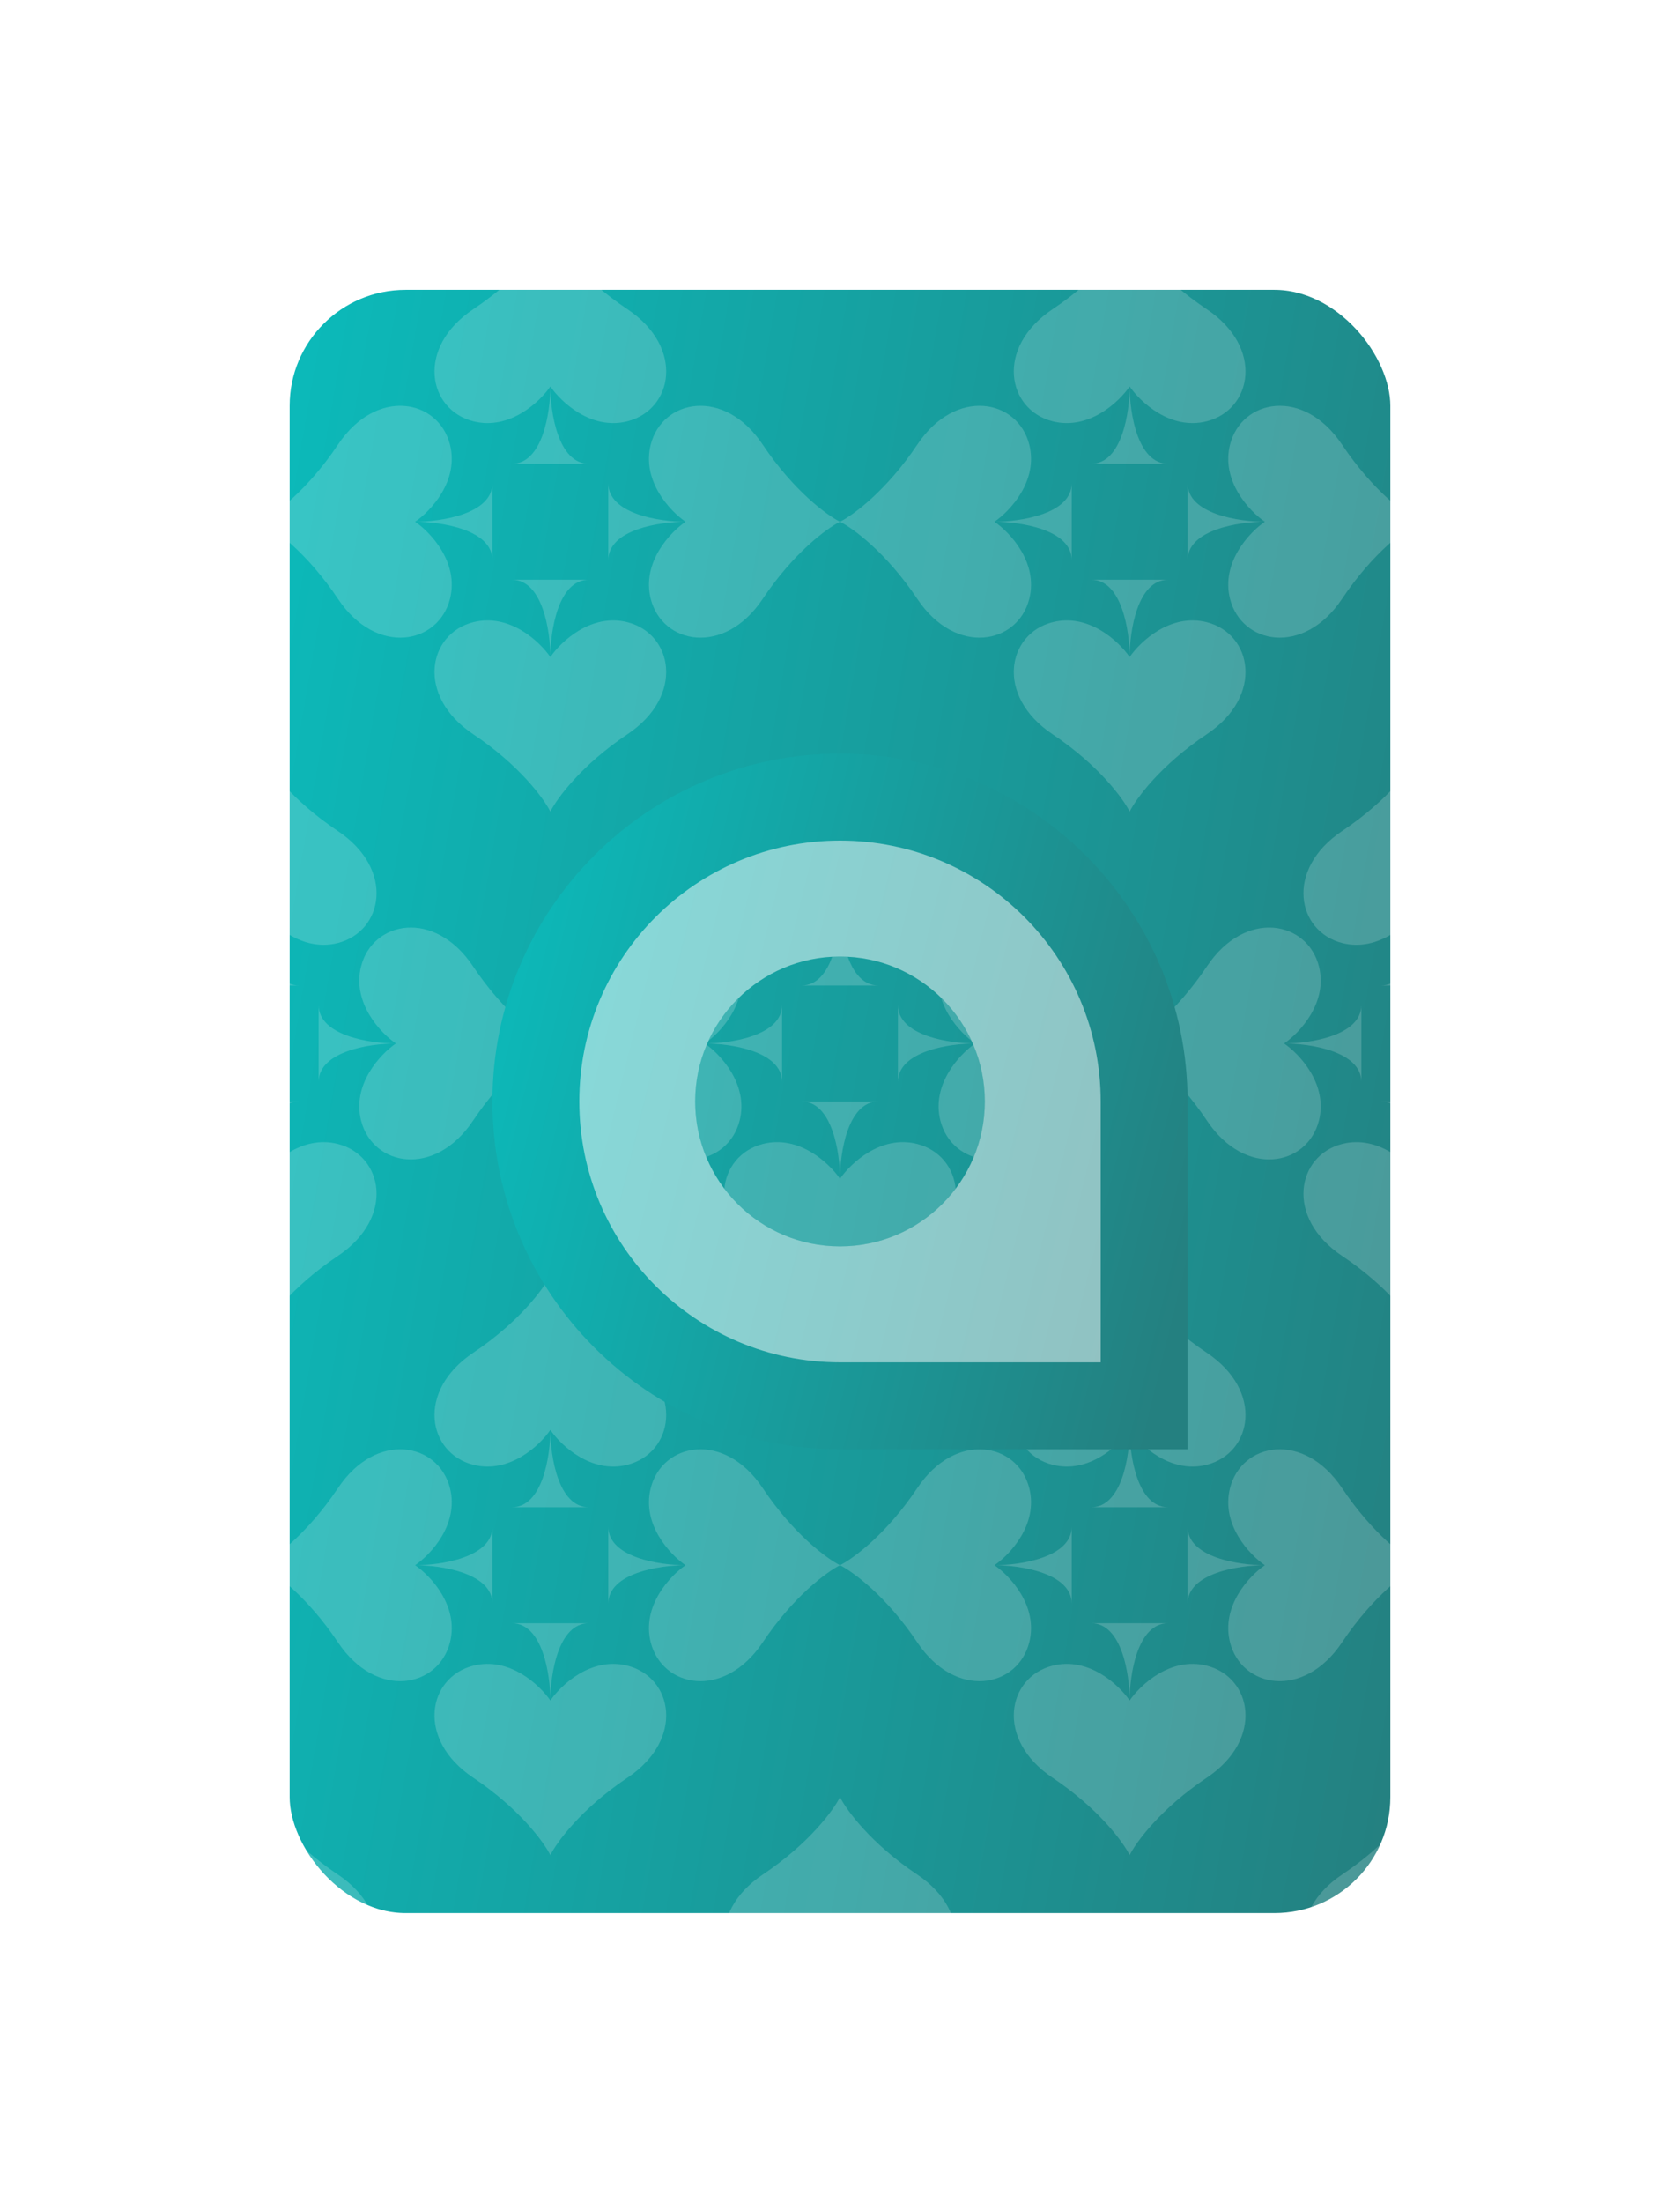 <svg width="58" height="76" viewBox="0 0 58 76" fill="none" xmlns="http://www.w3.org/2000/svg">
<g filter="url(#filter0_d_1584_28438)">
<rect x="9" y="6" width="40" height="58" rx="5" fill="url(#paint0_linear_1584_28438)" stroke="white" stroke-width="2"/>
<rect x="9" y="6" width="40" height="58" rx="5" fill="url(#paint1_linear_1584_28438)" stroke="white" stroke-width="2"/>
<rect x="9" y="6" width="40" height="58" rx="5" fill="url(#paint2_linear_1584_28438)" stroke="white" stroke-width="2"/>
<g opacity="0.3">
<g clip-path="url(#clip0_1584_28438)">
<g style="mix-blend-mode:screen" opacity="0.6">
<path d="M6.333 12.34C7.4 13.936 8.556 14.778 9 15C8.556 15.222 7.4 16.064 6.333 17.66C5 19.655 2.861 19.225 2.465 17.66C2.148 16.408 3.134 15.365 3.667 15C2.778 15 1 15.266 1 16.33L1 13.67C1 14.734 2.778 15 3.667 15C3.134 14.635 2.148 13.592 2.465 12.34C2.861 10.775 5 10.345 6.333 12.34Z" fill="white"/>
</g>
<g style="mix-blend-mode:screen" opacity="0.6">
<path d="M16.34 7.667C17.936 6.6 18.778 5.444 19 5C19.222 5.444 20.064 6.6 21.66 7.667C23.655 9 23.225 11.139 21.66 11.535C20.408 11.852 19.365 10.866 19 10.333C19 11.222 19.266 13 20.33 13H17.67C18.734 13 19 11.222 19 10.333C18.635 10.866 17.592 11.852 16.34 11.535C14.775 11.139 14.345 9 16.34 7.667Z" fill="white"/>
</g>
<g style="mix-blend-mode:screen" opacity="0.6">
<path d="M26.333 12.34C27.4 13.936 28.556 14.778 29 15C28.556 15.222 27.4 16.064 26.333 17.66C25 19.655 22.861 19.225 22.465 17.66C22.148 16.408 23.134 15.365 23.667 15C22.778 15 21 15.266 21 16.33L21 13.67C21 14.734 22.778 15 23.667 15C23.134 14.635 22.148 13.592 22.465 12.34C22.861 10.775 25 10.345 26.333 12.34Z" fill="white"/>
</g>
<g style="mix-blend-mode:screen" opacity="0.6">
<path d="M16.34 22.333C17.936 23.4 18.778 24.556 19 25C19.222 24.556 20.064 23.4 21.66 22.333C23.655 21 23.225 18.861 21.66 18.465C20.408 18.148 19.365 19.134 19 19.667C19 18.778 19.266 17 20.33 17H17.67C18.734 17 19 18.778 19 19.667C18.635 19.134 17.592 18.148 16.34 18.465C14.775 18.861 14.345 21 16.34 22.333Z" fill="white"/>
</g>
<g style="mix-blend-mode:screen" opacity="0.6">
<path d="M11.667 12.34C10.6 13.936 9.444 14.778 9 15C9.444 15.222 10.6 16.064 11.667 17.66C13 19.655 15.139 19.225 15.535 17.66C15.852 16.408 14.866 15.365 14.333 15C15.222 15 17 15.266 17 16.33L17 13.67C17 14.734 15.222 15 14.333 15C14.866 14.635 15.852 13.592 15.535 12.34C15.139 10.775 13 10.345 11.667 12.34Z" fill="white"/>
</g>
<g style="mix-blend-mode:screen" opacity="0.6">
<path d="M36.34 7.667C37.936 6.6 38.778 5.444 39 5C39.222 5.444 40.064 6.6 41.66 7.667C43.655 9 43.225 11.139 41.66 11.535C40.408 11.852 39.365 10.866 39 10.333C39 11.222 39.266 13 40.33 13H37.67C38.734 13 39 11.222 39 10.333C38.635 10.866 37.592 11.852 36.34 11.535C34.775 11.139 34.345 9 36.34 7.667Z" fill="white"/>
</g>
<g style="mix-blend-mode:screen" opacity="0.6">
<path d="M46.333 12.34C47.4 13.936 48.556 14.778 49 15C48.556 15.222 47.4 16.064 46.333 17.66C45 19.655 42.861 19.225 42.465 17.66C42.148 16.408 43.134 15.365 43.667 15C42.778 15 41 15.266 41 16.33L41 13.67C41 14.734 42.778 15 43.667 15C43.134 14.635 42.148 13.592 42.465 12.34C42.861 10.775 45 10.345 46.333 12.34Z" fill="white"/>
</g>
<g style="mix-blend-mode:screen" opacity="0.6">
<path d="M36.34 22.333C37.936 23.4 38.778 24.556 39 25C39.222 24.556 40.064 23.4 41.66 22.333C43.655 21 43.225 18.861 41.66 18.465C40.408 18.148 39.365 19.134 39 19.667C39 18.778 39.266 17 40.33 17H37.67C38.734 17 39 18.778 39 19.667C38.635 19.134 37.592 18.148 36.34 18.465C34.775 18.861 34.345 21 36.34 22.333Z" fill="white"/>
</g>
<g style="mix-blend-mode:screen" opacity="0.6">
<path d="M31.667 12.34C30.6 13.936 29.444 14.778 29 15C29.444 15.222 30.6 16.064 31.667 17.66C33 19.655 35.139 19.225 35.535 17.66C35.852 16.408 34.866 15.365 34.333 15C35.222 15 37 15.266 37 16.33L37 13.67C37 14.734 35.222 15 34.333 15C34.866 14.635 35.852 13.592 35.535 12.34C35.139 10.775 33 10.345 31.667 12.34Z" fill="white"/>
</g>
<g style="mix-blend-mode:screen" opacity="0.6">
<path d="M51.667 12.34C50.6 13.936 49.444 14.778 49 15C49.444 15.222 50.6 16.064 51.667 17.66C53 19.655 55.139 19.225 55.535 17.66C55.852 16.408 54.866 15.365 54.333 15C55.222 15 57 15.266 57 16.33L57 13.67C57 14.734 55.222 15 54.333 15C54.866 14.635 55.852 13.592 55.535 12.34C55.139 10.775 53 10.345 51.667 12.34Z" fill="white"/>
</g>
<g style="mix-blend-mode:screen" opacity="0.6">
<path d="M6.34 25.667C7.936 24.6 8.778 23.444 9 23C9.222 23.444 10.064 24.6 11.66 25.667C13.655 27 13.225 29.139 11.66 29.535C10.408 29.852 9.365 28.866 9 28.333C9 29.222 9.266 31 10.33 31H7.67C8.734 31 9 29.222 9 28.333C8.635 28.866 7.592 29.852 6.34 29.535C4.775 29.139 4.345 27 6.34 25.667Z" fill="white"/>
</g>
<g style="mix-blend-mode:screen" opacity="0.6">
<path d="M16.333 30.34C17.4 31.936 18.556 32.778 19 33C18.556 33.222 17.4 34.064 16.333 35.66C15 37.655 12.861 37.225 12.465 35.66C12.148 34.408 13.134 33.365 13.667 33C12.778 33 11 33.266 11 34.33L11 31.67C11 32.734 12.778 33 13.667 33C13.134 32.635 12.148 31.592 12.465 30.34C12.861 28.775 15 28.345 16.333 30.34Z" fill="white"/>
</g>
<g style="mix-blend-mode:screen" opacity="0.6">
<path d="M6.34 40.333C7.936 41.4 8.778 42.556 9 43C9.222 42.556 10.064 41.4 11.66 40.333C13.655 39 13.225 36.861 11.66 36.465C10.408 36.148 9.365 37.134 9 37.667C9 36.778 9.266 35 10.33 35H7.67C8.734 35 9 36.778 9 37.667C8.635 37.134 7.592 36.148 6.34 36.465C4.775 36.861 4.345 39 6.34 40.333Z" fill="white"/>
</g>
<g style="mix-blend-mode:screen" opacity="0.6">
<path d="M26.34 25.667C27.936 24.6 28.778 23.444 29 23C29.222 23.444 30.064 24.6 31.66 25.667C33.655 27 33.225 29.139 31.66 29.535C30.408 29.852 29.365 28.866 29 28.333C29 29.222 29.266 31 30.33 31H27.67C28.734 31 29 29.222 29 28.333C28.635 28.866 27.592 29.852 26.34 29.535C24.775 29.139 24.345 27 26.34 25.667Z" fill="white"/>
</g>
<g style="mix-blend-mode:screen" opacity="0.6">
<path d="M36.333 30.34C37.4 31.936 38.556 32.778 39 33C38.556 33.222 37.4 34.064 36.333 35.66C35 37.655 32.861 37.225 32.465 35.66C32.148 34.408 33.134 33.365 33.667 33C32.778 33 31 33.266 31 34.33L31 31.67C31 32.734 32.778 33 33.667 33C33.134 32.635 32.148 31.592 32.465 30.34C32.861 28.775 35 28.345 36.333 30.34Z" fill="white"/>
</g>
<g style="mix-blend-mode:screen" opacity="0.6">
<path d="M26.34 40.333C27.936 41.4 28.778 42.556 29 43C29.222 42.556 30.064 41.4 31.66 40.333C33.655 39 33.225 36.861 31.66 36.465C30.408 36.148 29.365 37.134 29 37.667C29 36.778 29.266 35 30.33 35H27.67C28.734 35 29 36.778 29 37.667C28.635 37.134 27.592 36.148 26.34 36.465C24.775 36.861 24.345 39 26.34 40.333Z" fill="white"/>
</g>
<g style="mix-blend-mode:screen" opacity="0.6">
<path d="M21.667 30.34C20.6 31.936 19.444 32.778 19 33C19.444 33.222 20.6 34.064 21.667 35.66C23 37.655 25.139 37.225 25.535 35.66C25.852 34.408 24.866 33.365 24.333 33C25.222 33 27 33.266 27 34.33L27 31.67C27 32.734 25.222 33 24.333 33C24.866 32.635 25.852 31.592 25.535 30.34C25.139 28.775 23 28.345 21.667 30.34Z" fill="white"/>
</g>
<g style="mix-blend-mode:screen" opacity="0.6">
<path d="M46.34 25.667C47.936 24.6 48.778 23.444 49 23C49.222 23.444 50.064 24.6 51.66 25.667C53.655 27 53.225 29.139 51.66 29.535C50.408 29.852 49.365 28.866 49 28.333C49 29.222 49.266 31 50.33 31H47.67C48.734 31 49 29.222 49 28.333C48.635 28.866 47.592 29.852 46.34 29.535C44.775 29.139 44.345 27 46.34 25.667Z" fill="white"/>
</g>
<g style="mix-blend-mode:screen" opacity="0.6">
<path d="M46.34 40.333C47.936 41.4 48.778 42.556 49 43C49.222 42.556 50.064 41.4 51.66 40.333C53.655 39 53.225 36.861 51.66 36.465C50.408 36.148 49.365 37.134 49 37.667C49 36.778 49.266 35 50.33 35H47.67C48.734 35 49 36.778 49 37.667C48.635 37.134 47.592 36.148 46.34 36.465C44.775 36.861 44.345 39 46.34 40.333Z" fill="white"/>
</g>
<g style="mix-blend-mode:screen" opacity="0.6">
<path d="M41.667 30.34C40.6 31.936 39.444 32.778 39 33C39.444 33.222 40.6 34.064 41.667 35.66C43 37.655 45.139 37.225 45.535 35.66C45.852 34.408 44.866 33.365 44.333 33C45.222 33 47 33.266 47 34.33L47 31.67C47 32.734 45.222 33 44.333 33C44.866 32.635 45.852 31.592 45.535 30.34C45.139 28.775 43 28.345 41.667 30.34Z" fill="white"/>
</g>
<g style="mix-blend-mode:screen" opacity="0.6">
<path d="M6.333 48.34C7.4 49.936 8.556 50.778 9 51C8.556 51.222 7.4 52.064 6.333 53.66C5 55.655 2.861 55.225 2.465 53.66C2.148 52.408 3.134 51.365 3.667 51C2.778 51 1 51.266 1 52.33L1 49.67C1 50.734 2.778 51 3.667 51C3.134 50.635 2.148 49.592 2.465 48.34C2.861 46.775 5 46.345 6.333 48.34Z" fill="white"/>
</g>
<g style="mix-blend-mode:screen" opacity="0.6">
<path d="M16.34 43.667C17.936 42.6 18.778 41.444 19 41C19.222 41.444 20.064 42.6 21.66 43.667C23.655 45 23.225 47.139 21.66 47.535C20.408 47.852 19.365 46.866 19 46.333C19 47.222 19.266 49 20.33 49H17.67C18.734 49 19 47.222 19 46.333C18.635 46.866 17.592 47.852 16.34 47.535C14.775 47.139 14.345 45 16.34 43.667Z" fill="white"/>
</g>
<g style="mix-blend-mode:screen" opacity="0.6">
<path d="M26.333 48.34C27.4 49.936 28.556 50.778 29 51C28.556 51.222 27.4 52.064 26.333 53.66C25 55.655 22.861 55.225 22.465 53.66C22.148 52.408 23.134 51.365 23.667 51C22.778 51 21 51.266 21 52.33L21 49.67C21 50.734 22.778 51 23.667 51C23.134 50.635 22.148 49.592 22.465 48.34C22.861 46.775 25 46.345 26.333 48.34Z" fill="white"/>
</g>
<g style="mix-blend-mode:screen" opacity="0.6">
<path d="M16.34 58.333C17.936 59.4 18.778 60.556 19 61C19.222 60.556 20.064 59.4 21.66 58.333C23.655 57 23.225 54.861 21.66 54.465C20.408 54.148 19.365 55.134 19 55.667C19 54.778 19.266 53 20.33 53H17.67C18.734 53 19 54.778 19 55.667C18.635 55.134 17.592 54.148 16.34 54.465C14.775 54.861 14.345 57 16.34 58.333Z" fill="white"/>
</g>
<g style="mix-blend-mode:screen" opacity="0.6">
<path d="M11.667 48.34C10.6 49.936 9.444 50.778 9 51C9.444 51.222 10.6 52.064 11.667 53.66C13 55.655 15.139 55.225 15.535 53.66C15.852 52.408 14.866 51.365 14.333 51C15.222 51 17 51.266 17 52.33L17 49.67C17 50.734 15.222 51 14.333 51C14.866 50.635 15.852 49.592 15.535 48.34C15.139 46.775 13 46.345 11.667 48.34Z" fill="white"/>
</g>
<g style="mix-blend-mode:screen" opacity="0.6">
<path d="M36.34 43.667C37.936 42.6 38.778 41.444 39 41C39.222 41.444 40.064 42.6 41.66 43.667C43.655 45 43.225 47.139 41.66 47.535C40.408 47.852 39.365 46.866 39 46.333C39 47.222 39.266 49 40.33 49H37.67C38.734 49 39 47.222 39 46.333C38.635 46.866 37.592 47.852 36.34 47.535C34.775 47.139 34.345 45 36.34 43.667Z" fill="white"/>
</g>
<g style="mix-blend-mode:screen" opacity="0.6">
<path d="M46.333 48.34C47.4 49.936 48.556 50.778 49 51C48.556 51.222 47.4 52.064 46.333 53.66C45 55.655 42.861 55.225 42.465 53.66C42.148 52.408 43.134 51.365 43.667 51C42.778 51 41 51.266 41 52.33L41 49.67C41 50.734 42.778 51 43.667 51C43.134 50.635 42.148 49.592 42.465 48.34C42.861 46.775 45 46.345 46.333 48.34Z" fill="white"/>
</g>
<g style="mix-blend-mode:screen" opacity="0.6">
<path d="M36.34 58.333C37.936 59.4 38.778 60.556 39 61C39.222 60.556 40.064 59.4 41.66 58.333C43.655 57 43.225 54.861 41.66 54.465C40.408 54.148 39.365 55.134 39 55.667C39 54.778 39.266 53 40.33 53H37.67C38.734 53 39 54.778 39 55.667C38.635 55.134 37.592 54.148 36.34 54.465C34.775 54.861 34.345 57 36.34 58.333Z" fill="white"/>
</g>
<g style="mix-blend-mode:screen" opacity="0.6">
<path d="M31.667 48.34C30.6 49.936 29.444 50.778 29 51C29.444 51.222 30.6 52.064 31.667 53.66C33 55.655 35.139 55.225 35.535 53.66C35.852 52.408 34.866 51.365 34.333 51C35.222 51 37 51.266 37 52.33L37 49.67C37 50.734 35.222 51 34.333 51C34.866 50.635 35.852 49.592 35.535 48.34C35.139 46.775 33 46.345 31.667 48.34Z" fill="white"/>
</g>
<g style="mix-blend-mode:screen" opacity="0.6">
<path d="M51.667 48.34C50.6 49.936 49.444 50.778 49 51C49.444 51.222 50.6 52.064 51.667 53.66C53 55.655 55.139 55.225 55.535 53.66C55.852 52.408 54.866 51.365 54.333 51C55.222 51 57 51.266 57 52.33L57 49.67C57 50.734 55.222 51 54.333 51C54.866 50.635 55.852 49.592 55.535 48.34C55.139 46.775 53 46.345 51.667 48.34Z" fill="white"/>
</g>
<g style="mix-blend-mode:screen" opacity="0.6">
<path d="M6.34 61.667C7.936 60.6 8.778 59.444 9 59C9.222 59.444 10.064 60.6 11.66 61.667C13.655 63 13.225 65.139 11.66 65.535C10.408 65.852 9.365 64.866 9 64.333C9 65.222 9.266 67 10.33 67H7.67C8.734 67 9 65.222 9 64.333C8.635 64.866 7.592 65.852 6.34 65.535C4.775 65.139 4.345 63 6.34 61.667Z" fill="white"/>
</g>
<g style="mix-blend-mode:screen" opacity="0.6">
<path d="M16.333 66.34C17.4 67.936 18.556 68.778 19 69C18.556 69.222 17.4 70.064 16.333 71.66C15 73.655 12.861 73.225 12.465 71.66C12.148 70.408 13.134 69.365 13.667 69C12.778 69 11 69.266 11 70.33L11 67.67C11 68.734 12.778 69 13.667 69C13.134 68.635 12.148 67.592 12.465 66.34C12.861 64.775 15 64.345 16.333 66.34Z" fill="white"/>
</g>
<g style="mix-blend-mode:screen" opacity="0.6">
<path d="M26.34 61.667C27.936 60.6 28.778 59.444 29 59C29.222 59.444 30.064 60.6 31.66 61.667C33.655 63 33.225 65.139 31.66 65.535C30.408 65.852 29.365 64.866 29 64.333C29 65.222 29.266 67 30.33 67H27.67C28.734 67 29 65.222 29 64.333C28.635 64.866 27.592 65.852 26.34 65.535C24.775 65.139 24.345 63 26.34 61.667Z" fill="white"/>
</g>
<g style="mix-blend-mode:screen" opacity="0.6">
<path d="M36.333 66.34C37.4 67.936 38.556 68.778 39 69C38.556 69.222 37.4 70.064 36.333 71.66C35 73.655 32.861 73.225 32.465 71.66C32.148 70.408 33.134 69.365 33.667 69C32.778 69 31 69.266 31 70.33L31 67.67C31 68.734 32.778 69 33.667 69C33.134 68.635 32.148 67.592 32.465 66.34C32.861 64.775 35 64.345 36.333 66.34Z" fill="white"/>
</g>
<g style="mix-blend-mode:screen" opacity="0.6">
<path d="M21.667 66.34C20.6 67.936 19.444 68.778 19 69C19.444 69.222 20.6 70.064 21.667 71.66C23 73.655 25.139 73.225 25.535 71.66C25.852 70.408 24.866 69.365 24.333 69C25.222 69 27 69.266 27 70.33L27 67.67C27 68.734 25.222 69 24.333 69C24.866 68.635 25.852 67.592 25.535 66.34C25.139 64.775 23 64.345 21.667 66.34Z" fill="white"/>
</g>
<g style="mix-blend-mode:screen" opacity="0.6">
<path d="M46.34 61.667C47.936 60.6 48.778 59.444 49 59C49.222 59.444 50.064 60.6 51.66 61.667C53.655 63 53.225 65.139 51.66 65.535C50.408 65.852 49.365 64.866 49 64.333C49 65.222 49.266 67 50.33 67H47.67C48.734 67 49 65.222 49 64.333C48.635 64.866 47.592 65.852 46.34 65.535C44.775 65.139 44.345 63 46.34 61.667Z" fill="white"/>
</g>
<g style="mix-blend-mode:screen" opacity="0.6">
<path d="M41.667 66.34C40.6 67.936 39.444 68.778 39 69C39.444 69.222 40.6 70.064 41.667 71.66C43 73.655 45.139 73.225 45.535 71.66C45.852 70.408 44.866 69.365 44.333 69C45.222 69 47 69.266 47 70.33L47 67.67C47 68.734 45.222 69 44.333 69C44.866 68.635 45.852 67.592 45.535 66.34C45.139 64.775 43 64.345 41.667 66.34Z" fill="white"/>
</g>
</g>
</g>
<path fill-rule="evenodd" clip-rule="evenodd" d="M29 23C35.627 23 41 28.373 41 35V47H29C22.373 47 17 41.627 17 35C17 28.373 22.373 23 29 23ZM29 40C31.761 40 34 37.761 34 35C34 32.239 31.761 30 29 30C26.239 30 24 32.239 24 35C24 37.761 26.239 40 29 40Z" fill="url(#paint3_linear_1584_28438)"/>
<path opacity="0.5" fill-rule="evenodd" clip-rule="evenodd" d="M29 26C33.971 26 38 30.029 38 35V44H29C24.029 44 20 39.971 20 35C20 30.029 24.029 26 29 26ZM29 40C31.761 40 34 37.761 34 35C34 32.239 31.761 30 29 30C26.239 30 24 32.239 24 35C24 37.761 26.239 40 29 40Z" fill="white"/>
</g>
<defs>
<filter id="filter0_d_1584_28438" x="0.5" y="0.5" width="57" height="75" filterUnits="userSpaceOnUse" color-interpolation-filters="sRGB">
<feFlood flood-opacity="0" result="BackgroundImageFix"/>
<feColorMatrix in="SourceAlpha" type="matrix" values="0 0 0 0 0 0 0 0 0 0 0 0 0 0 0 0 0 0 127 0" result="hardAlpha"/>
<feOffset dy="3"/>
<feGaussianBlur stdDeviation="3.75"/>
<feComposite in2="hardAlpha" operator="out"/>
<feColorMatrix type="matrix" values="0 0 0 0 0 0 0 0 0 0 0 0 0 0 0 0 0 0 0.3 0"/>
<feBlend mode="normal" in2="BackgroundImageFix" result="effect1_dropShadow_1584_28438"/>
<feBlend mode="normal" in="SourceGraphic" in2="effect1_dropShadow_1584_28438" result="shape"/>
</filter>
<linearGradient id="paint0_linear_1584_28438" x1="8" y1="5" x2="56.391" y2="13.281" gradientUnits="userSpaceOnUse">
<stop stop-color="#0ABDBD"/>
<stop offset="1" stop-color="#248080"/>
</linearGradient>
<linearGradient id="paint1_linear_1584_28438" x1="8" y1="5" x2="56.391" y2="13.281" gradientUnits="userSpaceOnUse">
<stop stop-color="#0ABDBD"/>
<stop offset="1" stop-color="#248080"/>
</linearGradient>
<linearGradient id="paint2_linear_1584_28438" x1="8" y1="5" x2="56.391" y2="13.281" gradientUnits="userSpaceOnUse">
<stop stop-color="#0ABDBD"/>
<stop offset="1" stop-color="#248080"/>
</linearGradient>
<linearGradient id="paint3_linear_1584_28438" x1="17" y1="23" x2="43.857" y2="29.566" gradientUnits="userSpaceOnUse">
<stop stop-color="#0ABDBD"/>
<stop offset="1" stop-color="#248080"/>
</linearGradient>
<clipPath id="clip0_1584_28438">
<rect x="8" y="5" width="42" height="60" rx="6" fill="white"/>
</clipPath>
</defs>
</svg>

